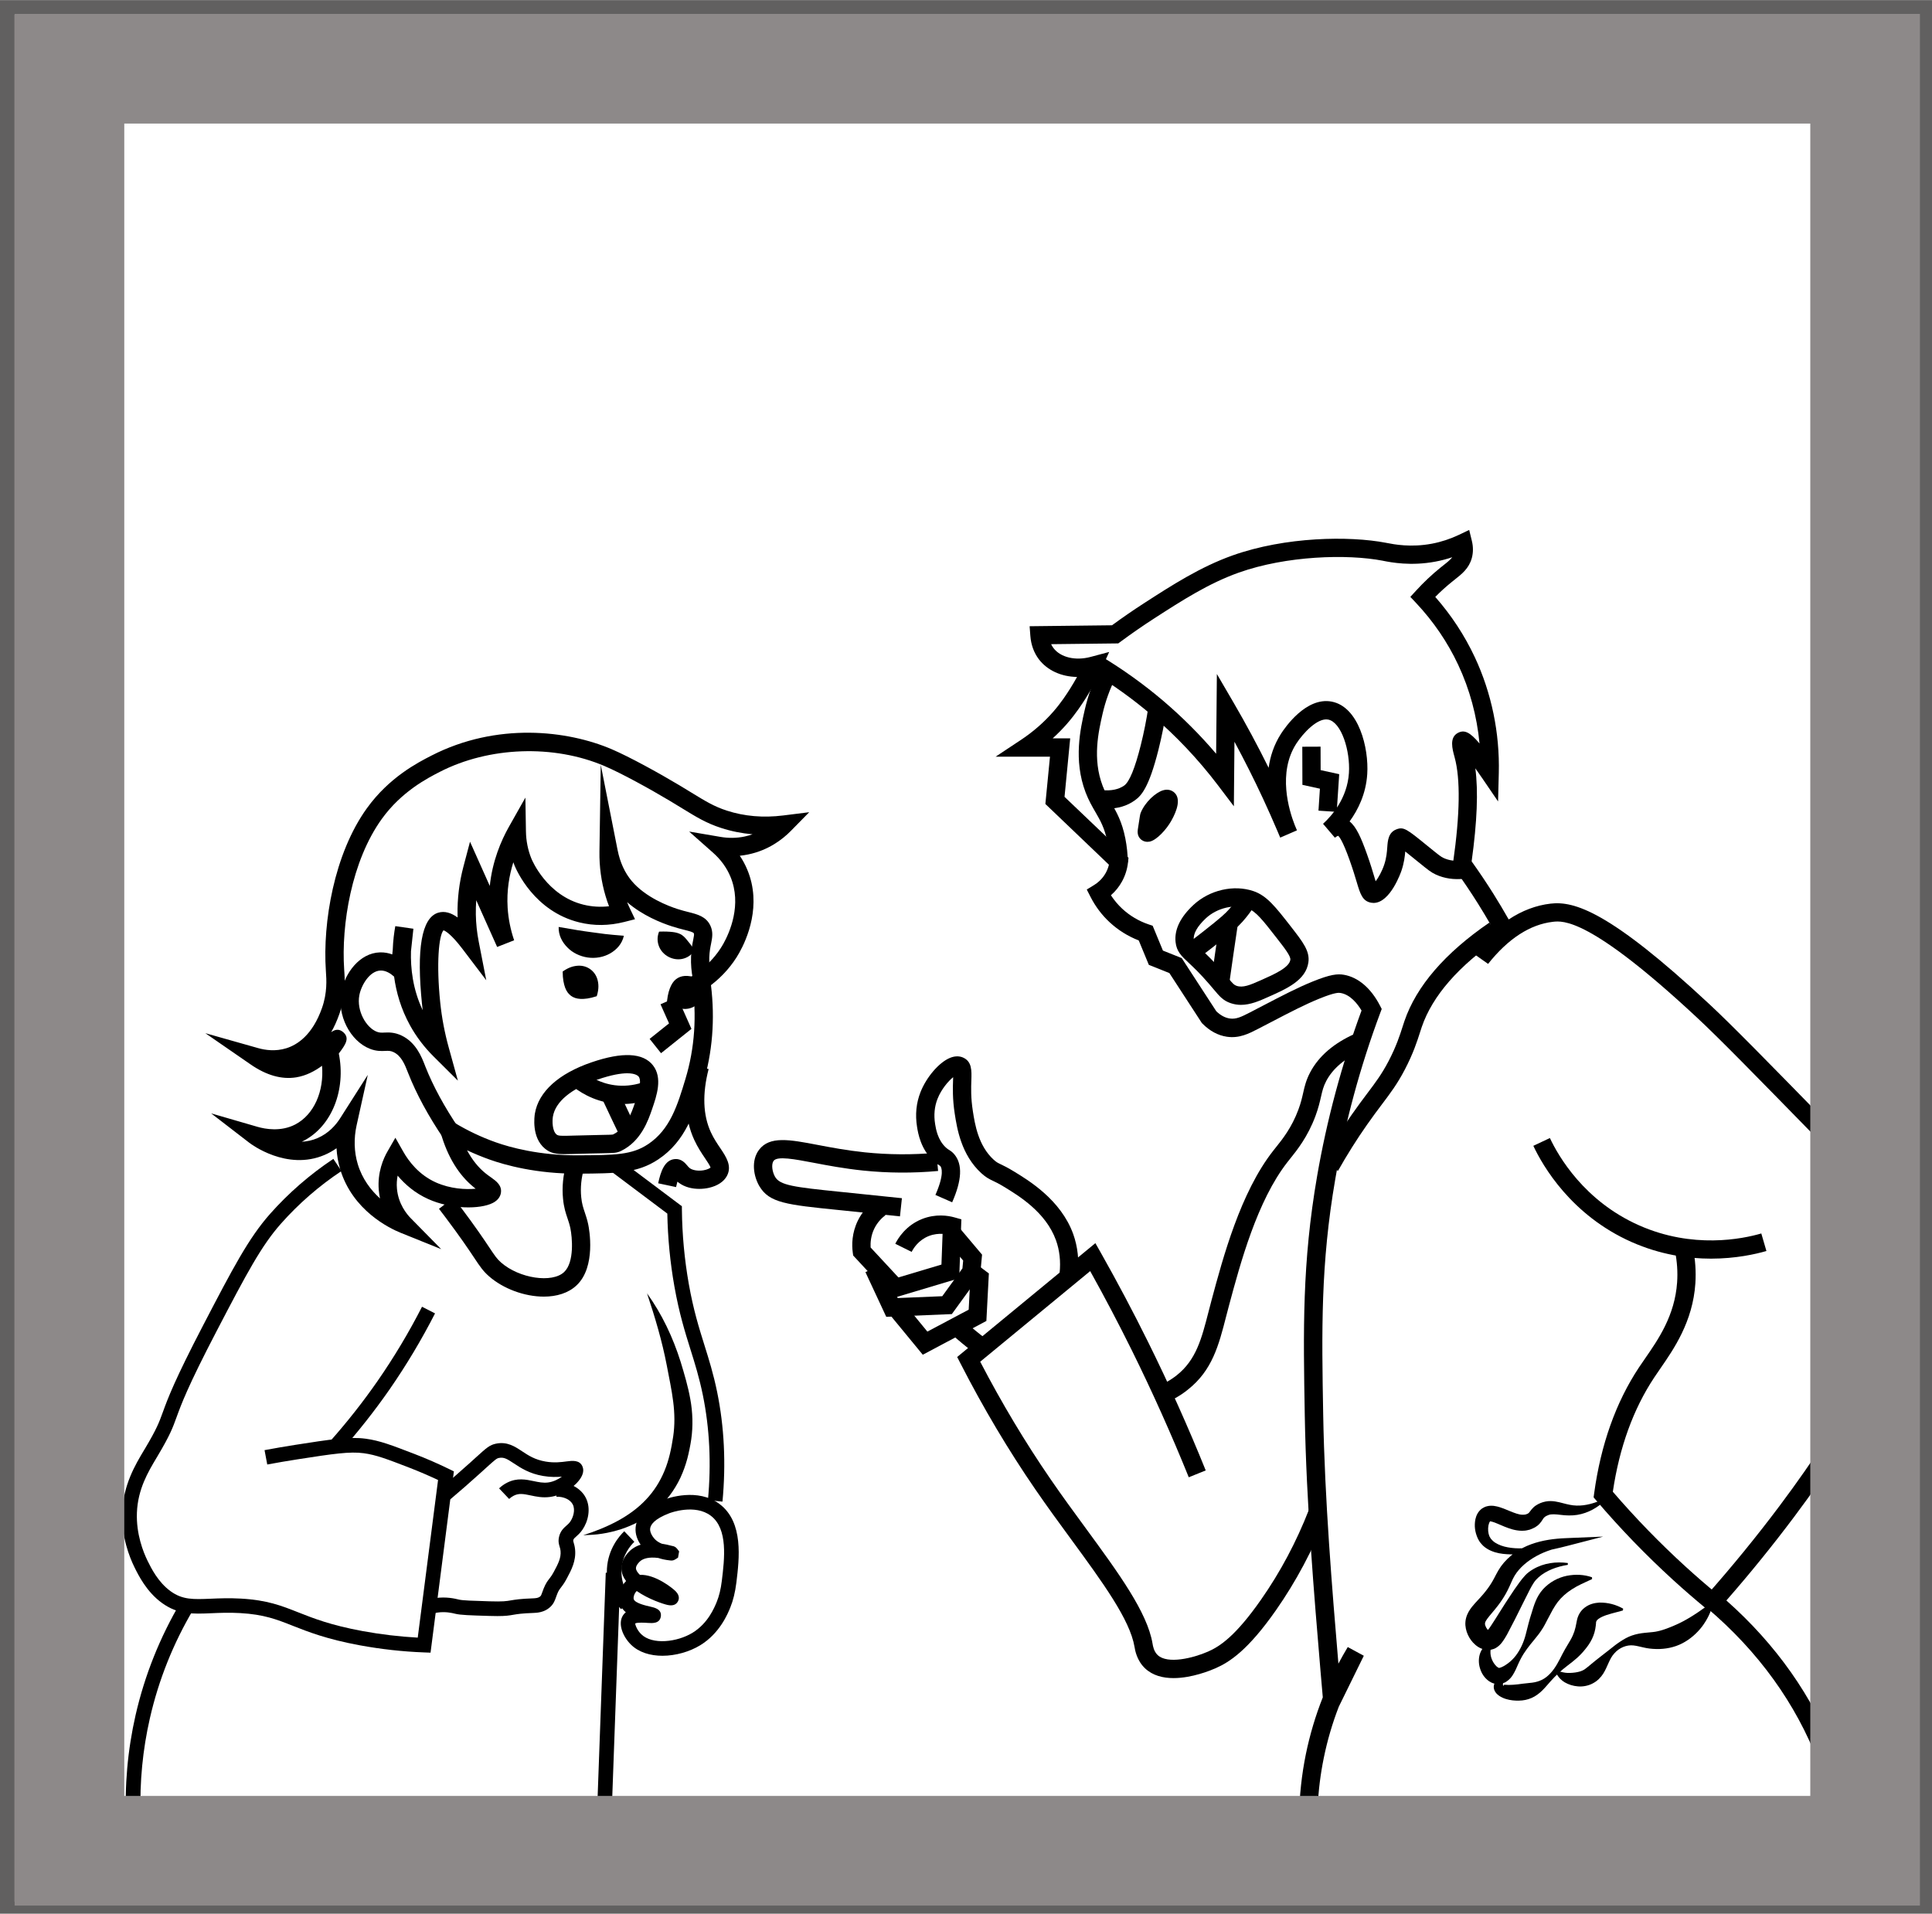 <?xml version="1.0" encoding="utf-8"?>
<!-- Generator: Adobe Illustrator 24.0.1, SVG Export Plug-In . SVG Version: 6.00 Build 0)  -->
<svg version="1.1" xmlns="http://www.w3.org/2000/svg" xmlns:xlink="http://www.w3.org/1999/xlink" x="0px" y="0px"
	 viewBox="0 0 528.57 523.62" style="enable-background:new 0 0 528.57 523.62;" xml:space="preserve">
<style type="text/css">
	.st0{display:none;fill:#FDFEFE;}
	.st1{fill:#616060;}
	.st2{fill:#8D8989;}
	.st3{display:none;}
	.st4{display:inline;}
	.st5{fill:#636464;}
	.st6{fill:#808080;}
	.st7{fill:#B4B3B4;}
	.st8{fill:#333333;}
	.st9{fill:none;}
	.st10{fill:none;stroke:#000000;stroke-width:5;stroke-miterlimit:10;}
	.st11{fill:#050606;}
	.st12{fill:#FFFFFF;}
	.st13{opacity:0.1;}
	.st14{fill:#ECECEC;}
	.st15{fill:#1F191A;}
	.st16{fill:#E2E5E5;}
	.st17{fill:#181818;}
	.st18{fill:#F0F1F1;}
	.st19{fill:#1D191A;}
	.st20{fill:#E5E6E6;}
	.st21{fill:#070808;}
	.st22{display:inline;fill:none;stroke:#8D8989;stroke-width:30;stroke-miterlimit:10;}
	.st23{fill-rule:evenodd;clip-rule:evenodd;fill:#050606;}
	.st24{fill:none;stroke:#000000;stroke-width:4;stroke-linecap:round;stroke-linejoin:round;stroke-miterlimit:10;}
	.st25{fill:#010101;}
	.st26{fill-rule:evenodd;clip-rule:evenodd;fill:#FFFFFF;}
	.st27{fill:#161717;}
	.st28{fill-rule:evenodd;clip-rule:evenodd;fill:#161717;}
</style>
<g id="Layer_1">
	<rect x="-5570.83" y="-404.14" class="st0" width="13577.14" height="3065.14"/>
</g>
<g id="Layer_2">
</g>
<g id="Layer_3">
</g>
<g id="Layer_4">
</g>
<g id="Layer_5">
</g>
<g id="Layer_6">
</g>
<g id="Layer_7">
</g>
<g id="Layer_8">
</g>
<g id="Layer_9">
</g>
<g id="Layer_10">
</g>
<g id="Layer_11">
</g>
<g id="Layer_12">
</g>
<g id="Layer_13">
</g>
<g id="Layer_14">
</g>
<g id="Layer_15">
</g>
<g id="Layer_16">
	<g>
		<g>
			<g>
				<path d="M507.51,499.69l-152.13-0.19l0.04-2.54c0.09-5.69,0.71-11.4,1.84-16.96c1.09-5.32,2.64-10.53,4.64-15.58
					c-0.16-1.83-0.38-4.27-0.62-7.14c-1.73-20.55-3.89-46.13-4.31-69.99c-0.41-23.29-0.74-41.68,3.38-65.51
					c2.66-15.38,6.75-30.6,12.15-45.28c-1.13-1.89-3.06-4.33-5.71-4.8c-0.46-0.08-1.4-0.25-5.79,1.53
					c-4.02,1.63-8.03,3.72-13.11,6.37c-1.16,0.6-2.38,1.24-3.66,1.9c-2.54,1.31-5.17,2.67-8.57,2.17c-2.43-0.36-4.68-1.57-6.67-3.58
					l-0.18-0.18l-8.88-13.66l-5.62-2.25l-2.76-6.68c-2.95-1.14-5.68-2.85-7.98-4.99c-2.12-1.97-3.86-4.29-5.19-6.88l-1.05-2.06
					l1.97-1.21c0.95-0.58,2.29-1.64,3.24-3.37c0.38-0.7,0.67-1.44,0.85-2.21L286,219.98l1.26-12.94h-14.87l6.91-4.58
					c3.32-2.2,6.29-4.79,8.83-7.69c2.28-2.61,3.78-4.98,4.67-6.39c0.65-1.03,1.27-2.08,1.86-3.15c-4.31-0.07-8.15-1.8-10.48-4.89
					c-1.32-1.76-2.11-3.95-2.29-6.34l-0.2-2.65l22.54-0.26c2.86-2.1,5.82-4.14,8.81-6.07c7.56-4.88,15.38-9.92,24.19-13.05
					c14.46-5.13,31.89-5.38,41.96-3.45l0.25,0.05c1.96,0.38,6.56,1.28,12.33,0.19c2.54-0.48,5.02-1.3,7.4-2.43l2.78-1.33l0.73,2.99
					c0.4,1.64,0.39,3.23-0.02,4.73c-0.78,2.8-2.68,4.31-4.7,5.9c-0.26,0.2-0.53,0.42-0.8,0.64c-1.54,1.24-3.04,2.6-4.49,4.07
					c4.38,4.98,8.01,10.51,10.81,16.48c4.58,9.77,6.85,20.75,6.57,31.73l-0.2,7.75l-4.37-6.41c-0.69-1-1.3-1.88-1.85-2.65
					c0.83,6.23,0.49,14.63-1.01,25.46c2.07,2.89,4.07,5.87,5.96,8.88c1.44,2.29,2.84,4.65,4.18,7.01c3.66-2.42,7.49-3.87,11.47-4.33
					c6.42-0.75,16.12,2.06,43.36,27.44c6.29,5.85,15.77,15.56,34.66,34.89l0.1,0.1c4.37,4.48,7.47,7.68,9.78,10.06
					c4.43,4.58,5.92,6.12,8.03,7.99c0.64,0.56,1.97,1.92,4.91,4.9c4.02,4.08,5.67,5.85,5.97,8.66c0.34,3.23-1.41,5.73-2.07,6.66
					c-2.2,3.13-3.9,7.13-6.05,12.18c-4.74,11.15-11.9,28-32.06,54.9c-5.83,7.78-12.06,15.48-18.55,22.89
					c13.62,12.06,23.64,26.31,29.82,42.39c2.03,5.27,3.63,10.78,4.78,16.36L507.51,499.69z M360.5,494.51l140.84,0.17
					c-1.02-4.28-2.32-8.49-3.88-12.56c-6.16-16.04-16.36-30.18-30.31-42.04l-1.94-1.65l1.69-1.91c6.99-7.9,13.71-16.13,19.96-24.47
					c19.79-26.41,26.81-42.93,31.46-53.85c2.26-5.33,4.05-9.53,6.52-13.04c0.48-0.68,1.38-1.96,1.23-3.32
					c-0.1-0.98-0.91-1.99-4.56-5.69c-2.68-2.72-4.15-4.21-4.66-4.66c-2.25-2-3.78-3.57-8.3-8.25c-2.31-2.38-5.4-5.58-9.76-10.05
					l-0.1-0.1c-18.84-19.28-28.29-28.96-34.49-34.73c-29.31-27.3-36.62-26.45-39.38-26.13c-6.24,0.73-12.2,4.6-17.7,11.51
					l-4.08-2.88l4.83-7.76c-1.13-1.97-2.31-3.93-3.51-5.85c-2.01-3.2-4.15-6.37-6.36-9.43l-0.59-0.82l0.14-1
					c1.89-13.22,2.03-22.89,0.42-28.76l-0.04-0.16c-0.58-2.1-1.47-5.28,0.93-6.54c1.7-0.9,3.22-0.33,5.92,2.9
					c-0.71-7.49-2.68-14.81-5.83-21.51c-2.9-6.2-6.78-11.89-11.51-16.92l-1.59-1.69l1.57-1.71c2.09-2.29,4.32-4.39,6.61-6.24
					c0.29-0.23,0.57-0.45,0.84-0.67c1.18-0.93,1.96-1.57,2.45-2.23c-1.51,0.51-3.05,0.91-4.6,1.2c-6.72,1.27-12.16,0.2-14.21-0.2
					l-0.23-0.05c-9.73-1.87-26.37-1.36-39.34,3.25c-8.27,2.94-15.5,7.6-23.16,12.54c-3.13,2.02-6.22,4.16-9.19,6.36l-0.65,0.48
					l-18.37,0.21c0.18,0.38,0.39,0.73,0.64,1.06c1.93,2.56,6.01,3.54,10.15,2.43l5.1-1.36l-2.18,4.81
					c-1.22,2.69-2.64,5.33-4.23,7.84c-0.91,1.43-2.6,4.1-5.13,7c-1.22,1.4-2.53,2.73-3.92,3.99h4.79l-1.55,16l17.5,16.69l-0.13,1.22
					c-0.2,1.86-0.75,3.62-1.64,5.24c-0.78,1.43-1.81,2.71-3.04,3.78c0.88,1.35,1.91,2.58,3.09,3.68c2.05,1.91,4.56,3.4,7.25,4.3
					l1.08,0.36l2.81,6.8l5.14,2.05l9.46,14.55c1.17,1.13,2.4,1.79,3.68,1.98c1.72,0.26,3.15-0.43,5.54-1.66
					c1.28-0.66,2.49-1.29,3.65-1.9c5.2-2.71,9.3-4.85,13.54-6.57c4.79-1.94,6.76-2.14,8.55-1.82c3.88,0.69,7.35,3.66,9.79,8.36
					l0.51,0.99l-0.39,1.04c-5.5,14.72-9.64,30.01-12.31,45.47c-4.04,23.37-3.72,41.55-3.31,64.57c0.41,23.09,2.46,47.86,4.16,68.05
					c0.81-1.53,1.66-3.05,2.56-4.54l4.39,2.38L366.27,467c-1.76,4.55-3.13,9.23-4.1,14C361.26,485.44,360.7,489.97,360.5,494.51z"/>
			</g>
		</g>
		<g>
			<g>
				<path d="M375.78,247.06c-0.21,0-0.43-0.02-0.65-0.06c-2.39-0.41-3.01-2.48-3.94-5.61c-0.43-1.45-1.03-3.44-1.94-6
					c-1.99-5.6-2.92-6.54-3.17-6.7c0.01,0.02-0.29,0.06-0.87,0.52l-3.24-3.8c2.46-2.25,6.64-7.05,7.08-13.92
					c0.39-6.05-2.06-13.91-5.69-14.6c-2.9-0.56-6.9,3.76-8.73,6.61c-5.1,7.96-2.01,18.14-0.42,22.22c0.21,0.49,0.42,0.98,0.62,1.48
					l-4.58,1.99c-0.21-0.45-0.46-1.04-0.73-1.73c-1.26-2.97-2.58-5.93-3.92-8.83c-2.45-5.28-5.09-10.53-7.87-15.68l-0.16,17.66
					l-4.42-5.83c-5.33-7.02-11.42-13.46-18.1-19.16c-5.12-4.36-10.65-8.33-16.43-11.8l2.57-4.29c6.02,3.61,11.77,7.74,17.11,12.28
					c5.17,4.41,10,9.24,14.42,14.43l0.2-21.82l4.58,7.85c3.38,5.8,6.59,11.77,9.58,17.81c0.43-3.11,1.45-6.29,3.37-9.29
					c1.09-1.71,6.88-10.15,13.87-8.82c7.42,1.42,10.2,12.67,9.74,19.83c-0.35,5.44-2.52,9.79-4.83,12.96
					c1.8,1.43,3.11,4.33,4.75,8.93c0.96,2.68,1.57,4.75,2.02,6.25c0.12,0.41,0.24,0.82,0.36,1.19c0.77-1.01,1.72-2.68,2.34-4.53
					c0.63-1.88,0.75-3.5,0.84-4.8c0.13-1.78,0.29-4.01,2.47-4.86c2.02-0.79,2.88-0.09,8.47,4.46l0.46,0.37
					c2.79,2.27,3.27,2.65,4.02,3c1.48,0.68,3.21,0.91,5.11,0.7l0.55,4.97c-2.82,0.31-5.42-0.07-7.74-1.12
					c-1.36-0.62-2.08-1.21-5.11-3.67l-0.46-0.37c-1-0.81-2.01-1.64-2.85-2.3c-0.12,1.4-0.33,3.17-1.03,5.23
					C383.3,238.61,380.38,247.06,375.78,247.06z"/>
			</g>
		</g>
		<g>
			<g>
				<polygon points="365.71,222.14 360.72,221.81 361.11,215.8 356.32,214.75 356.29,204.32 361.29,204.3 361.31,210.72 
					366.39,211.83 				"/>
			</g>
		</g>
		<g>
			<g>
				<path d="M303.56,235.97c-0.02-1.88-0.21-3.75-0.58-5.58c-0.76-3.84-1.94-5.86-3.29-8.2c-0.91-1.57-1.85-3.19-2.69-5.39
					c-3.37-8.84-1.4-17.46-0.22-22.61c0.88-3.84,2.23-7.58,4.01-11.11l4.46,2.25c-1.6,3.17-2.81,6.53-3.6,9.98
					c-1.12,4.9-2.81,12.3,0.02,19.72c0.7,1.83,1.5,3.2,2.34,4.66c1.45,2.5,2.95,5.08,3.87,9.73c0.42,2.13,0.65,4.32,0.68,6.51
					L303.56,235.97z"/>
			</g>
		</g>
		<g>
			<g>
				<path d="M302.83,221.27c-0.62,0-1.25-0.03-1.9-0.1l0.5-4.98c2.54,0.25,4.6-0.17,6.14-1.25c1.42-1.01,2.94-4.71,4.52-11.01
					c0.87-3.46,1.58-7.02,2.1-10.58l4.95,0.73c-0.55,3.73-1.29,7.45-2.2,11.06c-2.61,10.4-4.71,12.61-6.48,13.86
					C308.36,220.52,305.8,221.27,302.83,221.27z"/>
			</g>
		</g>
		<g>
			<g>
				<path d="M313.92,230.34c-0.58,0-1.14-0.18-1.6-0.52l0,0c-0.6-0.44-1.26-1.3-1.03-2.85c0.62-4.08,0.63-4.16,0.79-4.56
					c1.18-2.96,4.12-5.58,6.12-6.17c1.39-0.41,2.35,0.07,2.8,0.39c2.31,1.65,0.99,5.22-0.53,7.92c-1.36,2.44-4.02,5.32-5.92,5.73
					C314.33,230.32,314.12,230.34,313.92,230.34z"/>
			</g>
		</g>
		<g>
			<g>
				<path d="M339.52,274.95c-0.94,0-1.89-0.14-2.87-0.48c-2.04-0.71-3-1.85-4.59-3.75c-0.36-0.42-0.76-0.91-1.24-1.46
					c-2.53-2.93-4.33-4.62-5.65-5.85c-1.97-1.85-3.28-3.07-3.55-5.65v0c-0.36-3.39,1.29-6.81,4.91-10.17c4.41-4.08,11-5.6,16.4-3.76
					c3.65,1.24,6.02,4.28,10.31,9.79c3.21,4.13,5.15,6.62,4.72,9.69c-0.68,4.9-5.91,7.23-10.97,9.47
					C344.6,273.85,342.12,274.95,339.52,274.95z M326.6,257.22c0.07,0.65,0.19,0.83,2,2.53c1.32,1.24,3.31,3.1,6.02,6.23
					c0.5,0.58,0.92,1.08,1.29,1.52c1.43,1.71,1.71,2,2.39,2.24c1.73,0.6,3.66-0.19,6.68-1.54c3.63-1.61,7.75-3.44,8.04-5.59
					c0.14-0.98-1.56-3.16-3.71-5.92c-3.83-4.92-5.75-7.38-7.98-8.14c-3.66-1.24-8.35-0.13-11.4,2.69
					C327.54,253.48,326.41,255.48,326.6,257.22L326.6,257.22z"/>
			</g>
		</g>
		<g>
			<g>
				<path d="M327.99,262.13l-3.03-3.98c0.97-0.74,2.32-1.78,3.92-3.03c5.35-4.18,6.42-5.25,7.36-6.3c1.02-1.15,1.96-2.4,2.8-3.73
					l4.23,2.66c-0.98,1.57-2.09,3.04-3.3,4.4c-1.31,1.47-2.78,2.82-8.01,6.91C330.34,260.33,328.98,261.38,327.99,262.13z"/>
			</g>
		</g>
		<g>
			<g>
				<path d="M336.36,268.74l-4.95-0.69c0.35-2.52,0.71-5.06,1.08-7.61c0.43-2.99,0.87-5.97,1.32-8.92l4.94,0.75
					c-0.44,2.95-0.88,5.91-1.31,8.89C337.07,263.7,336.71,266.22,336.36,268.74z"/>
			</g>
		</g>
		<g>
			<g>
				<path d="M366.06,320.36l-4.36-2.45c2.54-4.5,5.28-8.87,8.16-12.98c1.68-2.4,3.07-4.24,4.29-5.87c2.26-3,3.89-5.17,5.76-8.74
					c2.1-4.02,3.11-7.16,3.84-9.45c0.17-0.55,0.33-1.05,0.49-1.5c3.27-9.55,11.09-18.61,23.24-26.94l2.83,4.12
					c-11.24,7.71-18.42,15.93-21.33,24.44c-0.15,0.43-0.3,0.89-0.46,1.41c-0.79,2.47-1.87,5.84-4.17,10.24
					c-2.06,3.94-3.89,6.36-6.2,9.43c-1.2,1.59-2.56,3.4-4.19,5.73C371.18,311.77,368.52,316,366.06,320.36z"/>
			</g>
		</g>
		<g>
			<g>
				<path d="M317.89,384.21l-1.72-4.7c2.13-0.78,4.07-1.86,5.76-3.2c5.33-4.22,6.81-10.01,8.7-17.35c0.27-1.05,0.55-2.13,0.84-3.22
					c3.15-11.72,7.9-29.43,16.83-40.83c0.22-0.28,0.46-0.59,0.72-0.91c1.85-2.3,4.37-5.45,6.2-10.38c0.7-1.89,1.02-3.29,1.32-4.63
					c0.4-1.78,0.79-3.46,1.92-5.6c2.34-4.41,6.44-7.94,12.18-10.5l2.03,4.57c-4.7,2.09-7.99,4.87-9.8,8.27
					c-0.82,1.55-1.09,2.73-1.46,4.36c-0.33,1.43-0.7,3.06-1.51,5.26c-2.11,5.69-5.04,9.35-6.99,11.77c-0.24,0.3-0.47,0.59-0.68,0.86
					c-8.3,10.6-12.89,27.72-15.94,39.04c-0.29,1.08-0.56,2.14-0.83,3.17c-2.03,7.92-3.79,14.75-10.44,20.02
					C322.93,381.91,320.52,383.25,317.89,384.21z"/>
			</g>
		</g>
		<g>
			<g>
				<path d="M321.06,459.16c-2.85,0-5.67-0.67-7.78-2.66c-2.27-2.15-2.74-4.96-2.89-5.88c-1.25-7.45-8.73-17.67-17.4-29.51
					c-3.19-4.35-6.48-8.85-9.71-13.55c-7.37-10.72-14.27-22.32-20.49-34.47l-0.92-1.79l37.81-31.15l1.47,2.59
					c4.53,8.02,8.9,16.27,12.98,24.51c5.66,11.44,10.96,23.24,15.74,35.09l-4.64,1.87c-4.74-11.73-9.98-23.41-15.58-34.74
					c-3.6-7.28-7.43-14.55-11.39-21.67l-30.09,24.79c5.88,11.31,12.35,22.11,19.24,32.13c3.19,4.64,6.46,9.11,9.63,13.43
					c9.04,12.35,16.85,23.02,18.28,31.57c0.11,0.69,0.36,2.15,1.4,3.14c2.7,2.56,9.72,0.83,13.78-0.95
					c3.26-1.43,7.53-4.24,14.5-14.21c5.26-7.51,9.67-15.8,13.11-24.62l4.66,1.82c-3.59,9.19-8.19,17.83-13.67,25.67
					c-7.68,10.98-12.69,14.21-16.59,15.92C331.11,457.1,326.05,459.16,321.06,459.16z"/>
			</g>
		</g>
		<g>
			<g>
				<path d="M468.1,344.39c-6.34,0-13.87-1.08-21.7-4.54c-16.56-7.34-24.33-20.86-26.9-26.33l4.53-2.13
					c2.33,4.96,9.38,17.23,24.4,23.89c14.71,6.52,28.29,3.72,33.44,2.22l1.4,4.8C480.33,343.15,474.9,344.39,468.1,344.39z"/>
			</g>
		</g>
		<g>
			<g>
				<path d="M466.67,440.06c-3.03-2.51-6.04-5.11-8.93-7.75c-7.42-6.77-14.49-14.08-21.02-21.75l-0.73-0.85l0.15-1.11
					c1.82-13.32,5.94-24.9,12.23-34.4c0.53-0.8,1.1-1.62,1.7-2.49c3.64-5.25,8.16-11.79,8.77-20.87c0.19-2.79,0-5.63-0.57-8.44
					l4.9-0.99c0.65,3.25,0.87,6.53,0.66,9.76c-0.7,10.45-5.87,17.92-9.65,23.38c-0.58,0.84-1.13,1.64-1.64,2.41
					c-5.7,8.61-9.5,19.1-11.29,31.21c6.19,7.2,12.87,14.07,19.85,20.44c2.83,2.58,5.77,5.13,8.74,7.59L466.67,440.06z"/>
			</g>
		</g>
		<g>
			<g>
				<path d="M439.16,410.53c-2.02,1.94-4.62,3.48-7.65,3.97c-1.5,0.24-3.09,0.18-4.48,0c-1.41-0.17-2.55-0.27-3.35,0.02
					c-0.39,0.13-0.87,0.38-1.12,0.61c-0.27,0.22-0.31,0.36-0.87,1.19c-0.27,0.39-0.67,0.83-1.11,1.17
					c-0.44,0.34-0.88,0.58-1.35,0.77c-0.23,0.1-0.46,0.2-0.7,0.28l-0.73,0.17c-0.5,0.13-0.96,0.11-1.44,0.14
					c-1.89-0.03-3.41-0.61-4.76-1.14c-1.32-0.53-2.59-1.15-3.4-1.35c-0.1-0.03-0.2-0.06-0.25-0.05c-0.04,0-0.15-0.04-0.15-0.03
					c-0.01,0.01-0.03-0.02-0.03-0.03c0.02,0.01,0.03-0.01,0.03-0.04c0.02-0.06-0.25,0.11-0.39,0.51c-0.31,0.79-0.38,1.98-0.14,2.97
					c0.06,0.25,0.14,0.48,0.23,0.7c0.12,0.2,0.23,0.42,0.37,0.62c0.31,0.39,0.7,0.77,1.19,1.09c0.97,0.62,2.2,1.06,3.48,1.28
					c2.57,0.48,5.31,0.28,7.95-0.18c2.65-0.48,5.25-1.28,7.76-2.29l0.44,2.09c-2.96,0.51-5.84,1.38-8.34,2.76
					c-2.48,1.36-4.64,3.19-5.96,5.36c-0.33,0.54-0.6,1.11-0.9,1.79c-0.3,0.68-0.63,1.44-1.01,2.2c-0.77,1.53-1.71,2.98-2.72,4.28
					c-1,1.31-2.15,2.56-2.87,3.54c-0.36,0.48-0.55,0.87-0.59,1.09c-0.02,0.11-0.03,0.2-0.03,0.32c0.01,0.12,0.04,0.29,0.1,0.47
					c0.12,0.36,0.35,0.77,0.59,1.05c0.23,0.31,0.51,0.39,0.32,0.35c-0.03-0.01-0.05,0-0.09,0c-0.05-0.01-0.1,0-0.15,0.02
					c-0.13,0.02-0.24,0.08-0.3,0.12c-0.1,0.06,0.02,0.04,0.18-0.17c0.33-0.35,0.74-0.95,1.13-1.55c1.63-2.47,3.24-5.19,4.97-7.76
					c0.85-1.3,1.71-2.59,2.67-3.88c0.48-0.65,0.98-1.3,1.6-1.96c0.63-0.68,1.4-1.21,2.12-1.64c2.99-1.78,6.42-2.14,9.52-1.72
					l0.01,0.5c-3.04,0.49-5.91,1.55-7.99,3.39c-0.53,0.47-0.95,0.93-1.3,1.46c-0.36,0.53-0.71,1.17-1.06,1.82l-2.05,4.08
					c-1.37,2.78-2.71,5.48-4.23,8.31c-0.41,0.72-0.82,1.43-1.47,2.27c-0.32,0.4-0.77,0.91-1.53,1.37c-0.39,0.24-0.87,0.42-1.38,0.52
					c-0.24,0.04-0.48,0.06-0.73,0.07c-0.23,0-0.44-0.02-0.66-0.04c-1.73-0.28-2.77-1.17-3.56-2c-0.79-0.87-1.33-1.83-1.71-2.93
					c-0.18-0.55-0.31-1.15-0.36-1.8c-0.04-0.65,0.02-1.34,0.19-1.98c0.34-1.29,0.99-2.24,1.55-2.98c1.18-1.46,2.21-2.41,3.13-3.52
					c0.93-1.09,1.74-2.2,2.45-3.39c0.35-0.6,0.68-1.23,1.05-1.95c0.37-0.71,0.81-1.5,1.34-2.25c1.08-1.51,2.36-2.7,3.76-3.74
					c1.43-0.98,2.95-1.79,4.53-2.35c3.15-1.15,6.4-1.54,9.57-1.67l10.13-0.42l-9.69,2.51c-2.7,0.7-5.42,1.32-8.18,1.75
					c-2.76,0.41-5.55,0.74-8.44,0.56c-1.44-0.09-2.93-0.3-4.4-0.95c-0.73-0.31-1.45-0.75-2.11-1.34c-0.31-0.3-0.6-0.66-0.89-1
					c-0.25-0.37-0.47-0.76-0.65-1.15c-0.69-1.59-0.97-3.26-0.6-5.13c0.21-0.91,0.62-2.03,1.76-2.9c0.3-0.19,0.62-0.37,0.94-0.51
					c0.32-0.12,0.64-0.18,0.97-0.24c0.34-0.07,0.58-0.03,0.88-0.04c0.3,0,0.54,0.03,0.77,0.08c0.98,0.15,1.69,0.43,2.41,0.69
					c0.68,0.26,1.32,0.54,1.91,0.78c1.19,0.48,2.3,0.89,3.16,0.9c0.2-0.01,0.43,0.03,0.6-0.02c0.09-0.02,0.19-0.03,0.28-0.03
					l0.26-0.09c0.18-0.04,0.35-0.13,0.46-0.2c0.11-0.07,0.19-0.12,0.33-0.29l0.66-0.85c0.31-0.38,0.73-0.77,1.16-1.05
					c0.86-0.57,1.68-0.87,2.61-1.07c0.92-0.19,1.85-0.15,2.65-0.03c0.81,0.12,1.5,0.31,2.16,0.48c1.3,0.34,2.46,0.62,3.7,0.65
					c2.47,0.09,5.06-0.68,7.55-1.82L439.16,410.53z"/>
			</g>
		</g>
		<g>
			<g>
				<path d="M408.2,449.61c-0.34,1.06-0.49,2.04-0.42,2.88c0.07,0.85,0.33,1.53,0.69,2.2c0.36,0.65,0.87,1.24,1.25,1.49
					c0.19,0.12,0.29,0.13,0.26,0.13c-0.03,0.02,0.03,0.1,0.3,0.04c0.52-0.1,1.43-0.59,2.22-1.18c0.82-0.6,1.59-1.35,2.22-2.18
					c1.27-1.68,2.14-3.63,2.68-5.68c0.52-2.06,0.99-4.04,1.65-6.03c0.31-1.01,0.62-2.07,1.08-3.17c0.45-1.1,1.12-2.26,2.01-3.26
					c1.8-1.96,4.13-3.19,6.51-3.68c2.38-0.47,4.73-0.35,6.9,0.4l0.02,0.5c-2.05,0.95-3.93,1.75-5.51,2.79
					c-1.58,1-2.88,2.19-3.85,3.44c-0.48,0.62-0.9,1.29-1.37,2.09c-0.45,0.8-0.93,1.71-1.42,2.66c-0.5,0.95-0.97,1.94-1.6,2.86
					c-0.59,0.94-1.3,1.81-2,2.67c-1.43,1.71-2.76,3.38-3.75,5.28c-0.51,0.95-0.92,1.97-1.41,3.03c-0.53,1.04-1.05,2.18-2.38,3.13
					c-0.64,0.47-1.65,0.86-2.74,0.76c-1.09-0.07-1.98-0.58-2.6-1.11c-1.27-1.1-1.87-2.41-2.18-3.75c-0.3-1.34-0.19-2.85,0.4-4.06
					c0.6-1.21,1.53-2.13,2.67-2.59L408.2,449.61z"/>
			</g>
		</g>
		<g>
			<g>
				<path d="M411.69,458.95c-0.18,0.53-0.36,1.03-0.45,1.48c-0.12,0.42-0.05,0.9,0.11,0.81c0.04-0.02,0.04-0.07,0.07-0.12
					c0.01-0.05,0.01-0.09,0.05-0.11c0-0.03,0.05-0.03,0.09-0.03l0.16,0c0.26,0.02,0.63,0.05,1.03,0.05c0.8,0,1.69-0.07,2.55-0.17
					c0.87-0.12,1.73-0.23,2.59-0.31c0.85-0.09,1.74-0.15,2.65-0.42c0.91-0.25,1.81-0.69,2.58-1.31c1.56-1.24,2.67-2.99,3.62-4.85
					c0.48-0.93,0.94-1.88,1.46-2.76c0.49-0.9,1.05-1.71,1.49-2.52c0.46-0.81,0.79-1.58,1.04-2.32c0.24-0.77,0.41-1.44,0.56-2.33
					c0.1-0.45,0.17-1.19,0.59-2.09c0.41-0.87,0.98-1.55,1.65-2.06c1.34-1.04,2.76-1.3,3.99-1.39c2.48-0.05,4.59,0.57,6.55,1.65
					l-0.06,0.5c-2.1,0.61-4.13,1-5.69,1.73c-0.76,0.35-1.35,0.79-1.53,1.13c-0.05,0.08-0.08,0.17-0.1,0.24
					c-0.04,0.07-0.03,0.13-0.03,0.17c0.02,0.06-0.03,0.34-0.08,0.91c-0.12,1.13-0.46,2.46-1.02,3.59c-0.55,1.15-1.27,2.14-2,3.01
					c-1.42,1.77-3.03,3.04-4.72,4.32c-1.69,1.28-3.2,2.68-4.61,4.27c-0.72,0.79-1.4,1.65-2.24,2.48c-0.83,0.82-1.83,1.6-2.94,2.08
					c-1.11,0.49-2.28,0.72-3.45,0.74c-1.18,0.03-2.35-0.07-3.57-0.44c-0.6-0.18-1.23-0.44-1.88-0.88c-0.16-0.12-0.32-0.23-0.49-0.39
					c-0.16-0.15-0.32-0.31-0.48-0.54c-0.3-0.39-0.55-1.04-0.51-1.59c0.09-1.13,0.68-1.61,1.12-2.03c0.49-0.39,1-0.66,1.54-0.85
					L411.69,458.95z"/>
			</g>
		</g>
		<g>
			<g>
				<path d="M426.01,457.13c1.06,0.36,2.07,0.6,2.92,0.62c0.88,0.01,1.82-0.06,2.63-0.23c0.39-0.1,0.84-0.18,1.12-0.33
					c0.16-0.05,0.31-0.11,0.45-0.2c0.14-0.07,0.29-0.14,0.43-0.25c0.55-0.38,1.15-0.89,1.89-1.51c1.48-1.24,3.41-2.69,5.14-4.06
					c0.87-0.7,1.74-1.39,2.7-2.01c0.95-0.63,2-1.25,3.18-1.65c1.17-0.41,2.39-0.62,3.47-0.73c1.08-0.13,2.05-0.16,2.94-0.31
					c1.78-0.3,3.41-0.95,5.09-1.66c1.67-0.7,3.32-1.58,4.99-2.63c1.7-1.03,3.33-2.3,5.22-3.55l0.41,0.28
					c-0.5,2.24-1.54,4.29-2.93,6.15c-1.41,1.84-3.24,3.46-5.4,4.58c-2.14,1.12-4.66,1.62-7.11,1.56c-1.22-0.02-2.38-0.16-3.4-0.4
					c-1.03-0.21-1.94-0.49-2.87-0.58c-1.83-0.21-3.87,0.62-5.19,2.14c-1.41,1.49-1.82,3.62-3.08,5.6c-0.63,0.98-1.56,1.98-2.86,2.65
					c-1.29,0.7-2.84,0.93-4.08,0.81c-1.31-0.11-2.49-0.47-3.63-1.13c-1.14-0.72-1.94-1.67-2.39-2.79L426.01,457.13z"/>
			</g>
		</g>
		<g>
			<g>
				<path d="M294.86,348.9l-4.97-0.52c0.34-3.25,0-6.28-0.99-9.03c-2.78-7.69-10.23-12.2-14.23-14.63c-1.45-0.88-2.32-1.3-3.03-1.63
					c-1.04-0.5-1.85-0.89-3.14-2.06c-5.55-5.05-6.68-12.34-7.29-16.26c-0.64-4.11-0.53-7.26-0.46-9.34
					c0.01-0.22,0.02-0.46,0.02-0.69c-1.32,1.07-3.21,3.24-4.27,5.91c-0.84,2.12-1.06,4.45-0.66,6.93c0.21,1.31,0.71,4.38,2.98,6.44
					c0.36,0.32,0.56,0.45,0.82,0.61c0.39,0.24,0.92,0.57,1.49,1.26c2.24,2.73,2.04,7.01-0.63,13.08l-4.58-2.01
					c2.53-5.77,1.67-7.51,1.34-7.9c-0.11-0.11-0.18-0.14-0.26-0.19c-0.34-0.21-0.86-0.53-1.55-1.16c-3.56-3.24-4.28-7.67-4.55-9.34
					c-0.55-3.38-0.23-6.6,0.95-9.57c1.63-4.12,5.1-8.14,8.07-9.35c1.61-0.66,2.83-0.41,3.57-0.08c2.44,1.08,2.35,3.58,2.26,6.23
					c-0.07,2.01-0.16,4.76,0.41,8.4c0.55,3.54,1.47,9.47,5.71,13.33c0.75,0.68,1.05,0.82,1.94,1.25c0.76,0.36,1.8,0.86,3.46,1.87
					c4.21,2.55,12.97,7.86,16.35,17.21C294.85,341.11,295.27,344.9,294.86,348.9z"/>
			</g>
		</g>
		<g>
			<g>
				<path d="M246.22,332.82c-6.95-0.73-12.53-1.31-16.13-1.67l-0.71-0.07c-14.16-1.44-18.93-1.93-21.63-6.53
					c-1.6-2.73-2.31-7-0.08-9.95c2.9-3.83,8.39-2.79,15.98-1.34c3.74,0.71,7.99,1.52,12.94,2.04c6.49,0.67,13.09,0.71,19.6,0.12
					l0.46,4.98c-6.84,0.63-13.76,0.59-20.57-0.12c-5.16-0.54-9.71-1.4-13.36-2.1c-5.38-1.02-10.03-1.91-11.06-0.56
					c-0.72,0.96-0.37,3.09,0.4,4.4c1.36,2.31,5.09,2.79,17.83,4.09l0.71,0.07c3.61,0.37,9.19,0.94,16.15,1.67L246.22,332.82z"/>
			</g>
		</g>
		<g>
			<g>
				<path d="M244.25,355.2l-10.83-11.67l-0.11-0.78c-0.29-2.12-0.28-5.37,1.4-8.79c1.05-2.14,2.63-4.04,4.56-5.48l2.99,4.01
					c-0.91,0.68-2.17,1.86-3.06,3.67c-0.97,1.98-1.08,3.89-1.01,5.17l7.61,8.2l11.77-3.52l0.31-8.4c-1.07-0.06-2.38,0.05-3.77,0.59
					c-2.85,1.13-4.23,3.41-4.69,4.34l-4.48-2.22c0.72-1.45,2.87-5.01,7.33-6.78c3.77-1.49,7.17-0.92,8.86-0.44l1.89,0.53
					l-0.59,16.13L244.25,355.2z"/>
			</g>
		</g>
		<g>
			<g>
				<polygon points="242.47,360.31 236.77,348.08 241.3,345.97 245.6,355.17 257.79,354.67 263.31,347.05 263.51,344.92 
					258.47,338.94 262.29,335.72 268.68,343.3 268.16,348.88 260.41,359.56 				"/>
			</g>
		</g>
		<g>
			<g>
				<polygon points="252.46,370.68 243.09,359.29 246.95,356.11 253.72,364.35 265.02,358.35 265.41,350.84 264.24,349.97 
					267.23,345.96 270.54,348.44 269.86,361.44 				"/>
			</g>
		</g>
		<g>
			<g>
				<path d="M266.85,370.43c-1.25-0.95-2.49-1.94-3.69-2.93c-0.92-0.76-1.8-1.51-2.66-2.26l3.29-3.76c0.82,0.72,1.67,1.44,2.54,2.16
					c1.15,0.95,2.35,1.9,3.54,2.81L266.85,370.43z"/>
			</g>
		</g>
		<g>
			<g>
				<path d="M177.02,353.89c4.07,5.64,7.09,12.04,9.2,18.75c1.01,3.32,2,6.63,2.64,10.19c0.65,3.54,0.78,7.32,0.26,10.97l-0.22,1.36
					l-0.25,1.3c-0.18,0.88-0.37,1.77-0.61,2.66c-0.48,1.77-1.1,3.53-1.89,5.22c-1.59,3.37-3.87,6.46-6.72,8.84
					c-2.82,2.41-6.11,4.1-9.49,5.23c-1.71,0.53-3.42,0.97-5.16,1.23c-1.72,0.3-3.5,0.34-5.22,0.43c6.58-2.12,12.8-5.08,17.18-9.76
					c2.19-2.3,3.88-4.99,5.07-7.9c1.21-2.9,1.87-6.05,2.36-9.32c0.47-3.15,0.42-6.32,0.01-9.56c-0.4-3.23-1.13-6.58-1.76-9.94
					C181.15,366.98,179.22,360.47,177.02,353.89z"/>
			</g>
		</g>
		<g>
			<g>
				<path d="M197.66,410.87l-3.98-0.38c0.94-9.98,0.47-19.68-1.4-28.82c-0.99-4.8-2.14-8.49-3.37-12.41
					c-1.52-4.85-3.09-9.87-4.41-17.3c-1.16-6.56-1.81-13.26-1.93-19.9l-16.25-12.2l2.4-3.2l17.83,13.39l0.01,0.99
					c0.07,6.75,0.7,13.56,1.88,20.24c1.27,7.18,2.81,12.07,4.29,16.8c1.2,3.83,2.45,7.8,3.47,12.8
					C198.15,390.39,198.64,400.49,197.66,410.87z"/>
			</g>
		</g>
		<g>
			<g>
				<path d="M181.23,453.05c-3.29,0-6.43-0.91-8.6-3.04c-2.18-2.14-3.69-5.68-2.19-8.01c0.22-0.34,0.48-0.63,0.77-0.86
					c-0.68-0.57-1.24-1.27-1.56-2.15c-0.76-2.06,0-4.72,1.63-6.39c-0.74-1-1.22-2.1-1.27-3.3c-0.13-2.93,2.31-4.99,2.8-5.37
					c0.72-0.56,1.54-0.99,2.46-1.27c-0.79-1.16-1.55-2.81-1.37-4.75c0.29-3.17,2.92-5.73,7.82-7.6c0.92-0.35,9.19-3.32,15.2,1.26
					c6.55,4.99,5.34,14.91,4.54,21.47c-0.32,2.6-0.88,4.89-1.66,6.8c-0.71,1.75-2.89,7.07-8.22,10.33
					C188.66,451.95,184.85,453.05,181.23,453.05z M173.79,444.2c-0.02,0.4,0.52,1.86,1.64,2.95c3.03,2.98,9.84,2.18,14.05-0.4
					c4.21-2.58,5.95-6.83,6.61-8.44c0.65-1.58,1.12-3.52,1.39-5.76c0.73-5.99,1.74-14.2-2.99-17.8c-4.36-3.33-11.06-0.82-11.35-0.71
					c-4.18,1.6-5.17,3.19-5.27,4.23c-0.14,1.57,1.49,3.08,1.51,3.09c0.51,0.47,1.11,0.79,1.69,1.03c0.88,0.13,1.8,0.33,2.76,0.59
					l0.09,0.02c0.4,0.06,0.93,0.23,1.35,0.79l0.53,0.7l-0.3,1.71l-0.75,0.48c-0.56,0.36-1.09,0.35-1.53,0.27l0,0
					c-1.13-0.12-2.17-0.34-3.11-0.66c-2.66-0.34-4.09,0.19-4.86,0.79c-0.42,0.33-1.3,1.27-1.26,2.04c0.03,0.56,0.44,1.18,1.08,1.79
					c4.16-0.19,8.88,3.57,9.79,4.5c1.11,1.14,0.95,2.12,0.62,2.75c-0.51,0.96-1.47,1.29-2.87,0.98c-1.18-0.26-5.22-1.58-8.41-3.81
					c-0.63,0.59-1.01,1.72-0.8,2.28c0.39,1.06,3.38,1.74,4.51,1.99c1.2,0.27,3.2,0.72,2.88,2.72c-0.31,1.96-2.32,1.82-3.53,1.74
					C176.54,444.01,174.43,443.87,173.79,444.2z"/>
			</g>
		</g>
		<g>
			<g>
				<path d="M169.9,440.31c-1.27-1.43-4.18-5.39-3.85-11.09c0.32-5.45,3.42-8.98,4.74-10.24l2.76,2.89
					c-0.98,0.93-3.28,3.54-3.51,7.58c-0.25,4.34,2.12,7.39,2.85,8.22L169.9,440.31z"/>
			</g>
		</g>
		<g>
			<g>
				<path d="M34.63,500.46l-0.1-1.92c-0.49-9.83,0.38-19.67,2.56-29.24c2.5-10.94,6.68-21.39,12.43-31.07l3.44,2.04
					c-5.54,9.32-9.56,19.38-11.96,29.91c-1.96,8.59-2.81,17.41-2.54,26.23l124.92-1.39l2.35-64.7l4,0.15l-2.49,68.51L34.63,500.46z"
					/>
			</g>
		</g>
		<g>
			<g>
				<path d="M117.79,452.2l-1.83-0.07c-5.84-0.22-11.73-0.88-17.5-1.94c-9.07-1.67-14.21-3.71-18.35-5.34
					c-4.4-1.74-7.87-3.11-14.4-3.48c-3.02-0.17-5.59-0.06-7.86,0.04c-5.1,0.22-9.12,0.39-13.53-2.8c-4.23-3.06-6.47-7.63-7.55-9.82
					c-1.35-2.74-3.58-8.35-3.31-15.07c0.29-7.45,3.53-12.87,5.89-16.83l0.37-0.61c3.19-5.37,3.8-7.06,4.82-9.86
					c1.32-3.63,3.13-8.61,11.14-23.99c7.94-15.24,12.31-23.63,18.21-30.29c5.05-5.7,10.87-10.76,17.31-15.05l2.22,3.33
					c-6.15,4.09-11.71,8.93-16.53,14.37c-5.35,6.04-9.28,13.4-17.66,29.49c-7.89,15.15-9.65,19.99-10.93,23.51
					c-1.06,2.92-1.76,4.85-5.14,10.54l-0.37,0.62c-2.26,3.79-5.08,8.5-5.33,14.94c-0.23,5.84,1.72,10.74,2.9,13.15
					c1.01,2.05,2.89,5.87,6.31,8.35c3.28,2.37,6.19,2.25,11.01,2.05c2.36-0.1,5.04-0.21,8.25-0.03c7.17,0.4,11.1,1.95,15.64,3.75
					c4.18,1.65,8.92,3.53,17.61,5.13c4.99,0.92,10.06,1.52,15.11,1.8l5.56-43.13c-2.57-1.21-5.21-2.35-7.88-3.38
					c-6.02-2.32-9.04-3.49-12.46-3.95c-3.78-0.51-8.27,0.14-18.08,1.67c-2.78,0.43-5.57,0.91-8.31,1.42l-0.74-3.93
					c2.78-0.52,5.61-1.01,8.43-1.45c9.49-1.48,14.72-2.29,19.23-1.68c3.88,0.52,7.05,1.75,13.37,4.18c3.22,1.24,6.41,2.63,9.48,4.13
					l1.29,0.63L117.79,452.2z"/>
			</g>
		</g>
		<g>
			<g>
				<path d="M93.24,397.09l-2.99-2.66c4.66-5.24,9.06-10.82,13.06-16.58c4.48-6.46,8.57-13.29,12.15-20.3l3.56,1.82
					c-3.66,7.17-7.84,14.16-12.42,20.77C102.5,386.03,98.01,391.73,93.24,397.09z"/>
			</g>
		</g>
		<g>
			<g>
				<path d="M123.15,410.29l-2.58-3.05c2.69-2.28,5.41-4.65,8.07-7.04l1.62-1.47c2.92-2.65,3.71-3.36,5.46-3.72
					c3.03-0.61,5.09,0.75,7.09,2.07c1.73,1.15,3.52,2.33,6.45,2.83c2.38,0.41,4.33,0.15,5.75-0.04c1.52-0.2,3.61-0.47,4.37,1.44
					c0.24,0.6,0.37,1.6-0.41,2.94c-1.29,2.21-4.69,4.83-8.47,5.34c-2.04,0.28-3.79-0.09-5.33-0.42c-1.99-0.42-3.19-0.63-4.58,0.06
					c-0.47,0.23-0.91,0.54-1.3,0.91l-2.75-2.9c0.69-0.65,1.46-1.19,2.29-1.6c2.7-1.33,5.08-0.82,7.18-0.38
					c1.34,0.28,2.61,0.55,3.96,0.37c1.46-0.2,2.77-0.87,3.76-1.59c-1.41,0.12-3.14,0.15-5.15-0.19c-3.76-0.64-6.1-2.19-7.99-3.44
					c-1.86-1.23-2.73-1.76-4.09-1.49c-0.62,0.13-0.92,0.36-3.57,2.76l-1.63,1.48C128.62,405.59,125.87,407.99,123.15,410.29z"/>
			</g>
		</g>
		<g>
			<g>
				<path d="M136.08,442.19c-0.63,0-1.36-0.01-2.23-0.04c-5.38-0.16-7.82-0.24-9.29-0.59l-0.11-0.03c-0.77-0.19-2.57-0.62-4.77-0.3
					c-0.47,0.07-0.94,0.17-1.4,0.3l-1.1-3.85c0.63-0.18,1.27-0.32,1.91-0.41c2.98-0.44,5.4,0.15,6.31,0.37l0.11,0.03
					c1.06,0.26,3.84,0.34,8.46,0.48c3.64,0.11,4.56-0.04,5.82-0.26c1.14-0.19,2.55-0.43,5.99-0.55c0.57-0.02,1.49-0.05,2.03-0.55
					c0.22-0.2,0.3-0.39,0.56-1.15c0.11-0.3,0.22-0.63,0.37-0.99c0.57-1.42,1.07-2.07,1.55-2.69c0.35-0.45,0.71-0.92,1.24-1.9
					c1.13-2.1,2.01-3.77,1.83-5.69c-0.04-0.48-0.14-0.79-0.25-1.15c-0.2-0.66-0.45-1.49-0.16-2.72c0.37-1.6,1.29-2.42,2.03-3.07
					c0.4-0.35,0.74-0.65,1.05-1.11c0.71-1.02,1.47-3.1,0.67-4.68c-0.67-1.32-2.46-2.17-4.46-2.11l-0.11-4c0.1,0,0.2,0,0.3,0
					c3.44,0,6.5,1.67,7.84,4.3c1.5,2.96,0.61,6.54-0.95,8.77c-0.59,0.85-1.2,1.39-1.68,1.82c-0.59,0.52-0.71,0.65-0.79,0.99
					c-0.04,0.19-0.04,0.19,0.09,0.66c0.13,0.44,0.32,1.05,0.4,1.93c0.29,3.12-1.02,5.57-2.29,7.94c-0.68,1.27-1.19,1.93-1.6,2.46
					c-0.4,0.52-0.64,0.83-1,1.73c-0.12,0.3-0.22,0.58-0.31,0.83c-0.32,0.92-0.66,1.88-1.63,2.77c-1.63,1.5-3.7,1.57-4.58,1.6
					c-3.19,0.11-4.41,0.32-5.48,0.5C139.32,442.03,138.38,442.19,136.08,442.19z"/>
			</g>
		</g>
		<g>
			<g>
				<path d="M120.7,341.79l-11.1-4.48c-3.02-1.22-13.13-6.07-16.53-17.38c-0.56-1.86-0.89-3.79-1-5.75
					c-0.96,0.68-2.05,1.31-3.27,1.83c-10.34,4.43-20.15-2.99-20.57-3.31l-10.46-8.06l12.68,3.68c2.18,0.63,6.43,1.39,10.34-0.65
					c5.11-2.67,7.92-9.1,7.31-16.05c-1.97,1.45-4.35,2.72-7.06,3.16c-3.96,0.64-8.15-0.54-12.46-3.52l-12.4-8.56l14.5,4.1
					c1.85,0.52,4.68,0.95,7.66,0.02c3.01-0.94,7.14-3.61,9.75-11c1.48-4.2,1.23-7.78,1.08-9.91l-0.02-0.33
					c-0.89-13.13,2.24-31.96,11.23-44.43c6.11-8.48,13.89-12.47,17.63-14.39c17.92-9.2,37.25-6.94,49.36-1.75
					c4.87,2.09,12.79,6.44,18.47,9.84c1.27,0.76,2.39,1.45,3.42,2.08c3.79,2.32,6.08,3.73,9.58,4.87c4.79,1.56,9.98,2.01,15.42,1.33
					l7.13-0.89l-5.04,5.13c-2.26,2.3-6.13,5.29-11.68,6.43c-0.75,0.16-1.51,0.27-2.27,0.35c0.8,1.19,1.48,2.45,2.03,3.77
					c4.1,9.74-0.14,19.16-2.16,22.75c-1.89,3.39-4.56,6.44-7.76,8.89c1.14,9.35,0.41,18.45-2.19,27.08
					c-2.31,7.67-4.7,15.6-12.25,20.61c-5.69,3.78-11.42,3.82-21.81,3.89c-11.53,0.07-20.15-2.38-24.29-3.85
					c-2.1-0.75-4.17-1.6-6.19-2.55c1.37,2.57,3.04,4.67,5.01,6.27c0.55,0.45,1.07,0.81,1.52,1.13c1.41,1,3.16,2.24,2.7,4.43
					c-0.16,0.75-0.67,1.81-2.2,2.59c-3.47,1.76-11.39,1.76-17.65-1.07c-3.65-1.64-6.37-4.03-8.37-6.41
					c-0.21,1.06-0.31,2.26-0.19,3.56c0.36,4.19,2.72,7.01,3.72,8.03L120.7,341.79z M100.62,294.11l-3.06,13.81
					c-0.79,3.59-0.69,7.24,0.31,10.58c1.23,4.1,3.63,7.18,6.1,9.42c-0.16-0.72-0.27-1.47-0.34-2.27c-0.42-4.89,1.3-8.71,2.36-10.55
					l2.18-3.79l2.16,3.81c1.52,2.69,4.3,6.33,8.89,8.4c3.97,1.79,8.25,2.01,10.91,1.73c-0.16-0.12-0.32-0.25-0.48-0.38
					c-4.17-3.38-7.22-8.39-9.08-14.89l-1.75-6.13l5.45,3.31c3.59,2.18,7.42,4,11.38,5.4c3.83,1.36,11.88,3.62,22.58,3.56
					c10.04-0.06,14.63-0.09,19.08-3.05c6.05-4.02,8.08-10.76,10.23-17.89c2.53-8.38,3.14-17.27,1.83-26.42l-0.22-1.53l1.27-0.88
					c3.13-2.16,5.72-4.97,7.49-8.13c1.65-2.96,5.15-10.67,1.91-18.38c-1.03-2.45-2.62-4.64-4.73-6.51l-6.55-5.8l8.63,1.47
					c2.18,0.37,4.37,0.34,6.49-0.1c0.78-0.16,1.52-0.37,2.22-0.62c-2.95-0.26-5.82-0.83-8.58-1.73c-4.07-1.32-6.68-2.93-10.65-5.36
					c-1.01-0.62-2.12-1.3-3.37-2.05c-5.54-3.31-13.22-7.54-17.88-9.53c-13.91-5.96-31.61-5.33-45.1,1.6
					c-3.39,1.74-10.45,5.37-15.85,12.87c-8.26,11.46-11.12,28.94-10.29,41.17l0.02,0.32c0.17,2.36,0.47,6.75-1.35,11.92
					c-0.66,1.88-1.41,3.51-2.23,4.95c0.9-0.68,2.09-1.1,3.33,0.01c1.74,1.56,0.74,3.23-1.24,5.81c2,9.97-1.91,19.86-9.55,23.85
					c-0.2,0.1-0.39,0.2-0.59,0.29c1.41-0.07,2.86-0.36,4.3-0.98c3.11-1.33,5.07-3.66,6.17-5.38L100.62,294.11z"/>
			</g>
		</g>
		<g>
			<g>
				<path d="M121.44,311.65c-4.25-6.27-7.53-12.33-9.76-18l-0.12-0.3c-0.77-1.98-1.74-4.45-3.89-5.47
					c-0.82-0.39-1.37-0.37-2.29-0.33c-1.07,0.05-2.41,0.1-4.11-0.55c-5.49-2.11-9.1-9.25-7.9-15.59
					c0.98-5.13,5.01-10.66,10.58-10.82c1.23-0.04,2.36,0.19,3.37,0.56l0.13-1.26c0.09-2.55,0.39-4.77,0.7-6.48l4.95,0.71l-0.66,6.14
					c-0.14,4.6,0.47,10.39,3.2,16.15c-0.06-0.51-0.12-1.02-0.17-1.54c-1.58-15.24-0.12-23.69,4.36-25.12
					c1.83-0.58,3.65,0.05,5.37,1.29c-0.01-0.24-0.01-0.49-0.02-0.73c-0.08-4.42,0.46-8.85,1.6-13.16l1.81-6.84l5.41,12.1
					c0.7-6.79,3.08-12.35,5.21-16.14l4.53-8.03l0.15,9.22c0.04,2.61,0.54,5.13,1.49,7.47c0.17,0.41,4.21,10.16,14.3,12.62
					c2.26,0.55,4.58,0.69,6.94,0.42c-0.36-0.94-0.68-1.88-0.96-2.84c-1.16-3.91-1.72-7.98-1.66-12.11l0.36-23.74l4.6,23.29
					c0.67,3.38,1.97,6.24,3.88,8.5c3.8,4.5,10.04,6.86,12.54,7.66c1.11,0.36,2.1,0.61,2.98,0.83c2.48,0.63,4.82,1.22,5.99,3.72
					c0.82,1.76,0.5,3.34,0.2,4.88c-0.21,1.02-0.44,2.18-0.5,3.81c-0.06,1.65,0.08,3.32,0.42,4.95l-4.9,1
					c-0.41-2.02-0.59-4.09-0.51-6.14c0.07-2.03,0.37-3.53,0.59-4.62c0.22-1.09,0.29-1.52,0.18-1.77c-0.16-0.34-1.13-0.6-2.69-0.99
					c-0.9-0.23-2.02-0.51-3.28-0.92c-2.98-0.96-8.09-2.99-12.29-6.63c0.26,0.65,0.54,1.29,0.85,1.92l1.31,2.75l-2.95,0.75
					c-4.16,1.05-8.28,1.1-12.27,0.12c-12.34-3.01-17.23-14.32-17.75-15.6c-0.11-0.28-0.22-0.56-0.32-0.85
					c-1.12,3.55-1.85,7.76-1.56,12.43c0.19,3.01,0.79,6.01,1.78,8.91l-4.65,1.83l-5.72-12.79c-0.09,1.29-0.13,2.58-0.11,3.88
					c0.04,2.49,0.31,4.99,0.79,7.45l2.06,10.56l-6.51-8.57c-3.16-4.16-4.75-4.95-5.18-5.09c-1.3,1.39-2,9.16-0.9,19.78
					c0.43,4.14,1.21,8.27,2.32,12.27l2.51,9.09l-6.68-6.65c-2.54-2.53-4.7-5.37-6.4-8.45c-2.51-4.54-3.8-9.14-4.37-13.36l-0.09-0.08
					c-0.83-0.75-2.17-1.64-3.62-1.59c-2.96,0.08-5.28,3.98-5.8,6.76c-0.81,4.28,1.9,8.89,4.78,9.99c0.74,0.28,1.28,0.26,2.11,0.22
					c1.14-0.05,2.7-0.11,4.65,0.81c3.94,1.88,5.48,5.81,6.4,8.17l0.11,0.29c2.1,5.33,5.21,11.06,9.25,17.03L121.44,311.65z
					 M121.44,254.47L121.44,254.47z"/>
			</g>
		</g>
		<g>
			<g>
				<path d="M154.43,315.79c-2.32,0-3.79-0.25-5.28-1.45c-3.81-3.07-2.92-8.99-2.81-9.66c1-5.97,6.52-10.95,15.53-14.02
					c8.43-2.88,14.06-2.6,16.76,0.82c2.71,3.44,1.03,8.34-0.2,11.92c-1.05,3.08-3.01,8.81-8.44,11.48c-1.22,0.6-1.77,0.61-5.36,0.68
					c-1.63,0.03-3.99,0.07-7.5,0.18l-0.29,0.01C155.94,315.77,155.14,315.79,154.43,315.79z M171.6,293.67
					c-1.69,0-4.26,0.4-8.12,1.72c-7.19,2.45-11.53,6.05-12.21,10.12c-0.2,1.19-0.21,3.95,1.02,4.93c0.46,0.37,1.25,0.39,4.41,0.29
					l0.29-0.01c3.54-0.1,5.92-0.15,7.56-0.18c1.68-0.03,2.89-0.05,3.16-0.12c0.01-0.01,0.05-0.03,0.09-0.05
					c3.57-1.75,4.98-5.88,5.91-8.61c0.81-2.35,2.02-5.91,1-7.21C174.52,294.35,173.8,293.67,171.6,293.67z"/>
			</g>
		</g>
		<g>
			<g>
				<path d="M170.32,302.08c-0.93,0-1.85-0.06-2.77-0.18c-5.36-0.7-9.23-3.21-11.53-5.19l3.26-3.79c1.79,1.54,4.78,3.48,8.91,4.02
					c2.43,0.32,4.97,0.08,7.34-0.68l1.53,4.76C174.89,301.73,172.59,302.08,170.32,302.08z"/>
			</g>
		</g>
		<g>
			<g>
				<path d="M169.57,310.85c-0.8-1.67-1.6-3.35-2.4-5.03c-0.78-1.64-1.55-3.27-2.31-4.9l4.53-2.13c0.76,1.62,1.53,3.25,2.3,4.88
					c0.8,1.68,1.6,3.35,2.39,5.01L169.57,310.85z"/>
			</g>
		</g>
		<g>
			<g>
				<polygon points="180.85,288.17 177.73,284.26 183.04,280.02 180.71,274.79 185.28,272.76 189.17,281.52 				"/>
			</g>
		</g>
		<g>
			<g>
				<path d="M153.94,265.83c1.71-1.22,3.1-1.55,4.36-1.6c1.26-0.03,2.32,0.34,3.2,0.97c0.87,0.63,1.56,1.53,1.93,2.73
					c0.35,1.21,0.47,2.64-0.17,4.65c-2,0.65-3.3,0.78-4.42,0.74c-1.1-0.05-1.93-0.34-2.62-0.84c-0.68-0.51-1.22-1.2-1.61-2.24
					C154.24,269.19,153.95,267.92,153.94,265.83z"/>
			</g>
		</g>
		<g>
			<g>
				<path d="M192.46,268.24c0.41,2.06,0.14,3.47-0.33,4.63c-0.49,1.16-1.27,1.98-2.2,2.52c-0.94,0.54-2.04,0.79-3.28,0.63
					c-1.25-0.18-2.6-0.66-4.17-2.06c0.23-2.09,0.65-3.33,1.14-4.33c0.5-0.99,1.1-1.62,1.84-2.05c0.74-0.41,1.6-0.62,2.7-0.54
					C189.27,267.13,190.55,267.39,192.46,268.24z"/>
			</g>
		</g>
		<g>
			<g>
				<path d="M152.84,253.63l5.16,0.88c1.42,0.23,2.59,0.39,3.76,0.55l3.74,0.5c1.41,0.17,2.98,0.3,5.18,0.48
					c-0.47,2.18-1.94,3.79-3.74,4.83c-1.82,1.04-4.04,1.43-6.15,1.12c-2.12-0.31-4.15-1.28-5.58-2.77
					C153.77,257.76,152.77,255.86,152.84,253.63z"/>
			</g>
		</g>
		<g>
			<g>
				<path d="M180.31,254.91c1.73-0.06,2.81,0.01,3.73,0.11c0.91,0.11,1.55,0.3,2.13,0.59c0.57,0.3,1.06,0.72,1.62,1.4
					c0.58,0.68,1.23,1.51,2.25,2.93c-0.89,1.5-2.15,2.18-3.44,2.45c-1.29,0.25-2.61,0-3.72-0.59c-1.11-0.59-2.02-1.53-2.53-2.71
					C179.86,257.91,179.68,256.53,180.31,254.91z"/>
			</g>
		</g>
		<g>
			<g>
				<path d="M148.78,354.78c-5.29,0-11.13-2.17-14.99-5.56c-1.64-1.44-2.47-2.67-4.1-5.13c-1.46-2.19-3.67-5.5-7.9-11.12
					c-0.71-0.95-1.3-1.72-1.69-2.22l3.97-3.04c0.39,0.51,0.99,1.3,1.72,2.26c4.32,5.74,6.58,9.12,8.07,11.35
					c1.52,2.28,2.09,3.14,3.24,4.14c4.96,4.35,13.99,5.7,17.25,2.58c2.85-2.72,2.19-9.55,1.7-11.95c-0.22-1.06-0.5-1.88-0.79-2.74
					c-0.46-1.36-0.99-2.9-1.22-5.32c-0.32-3.2,0-6.47,0.94-9.73l4.8,1.39c-0.76,2.64-1.02,5.28-0.77,7.85
					c0.18,1.84,0.55,2.93,0.98,4.2c0.31,0.93,0.67,1.98,0.95,3.34c0.24,1.16,2.17,11.5-3.15,16.57
					C155.52,353.83,152.27,354.78,148.78,354.78z"/>
			</g>
		</g>
		<g>
			<g>
				<path d="M191.31,325.3c-1.91,0-3.99-0.45-5.64-1.71c-0.12-0.09-0.23-0.18-0.34-0.27c-0.11,0.4-0.24,0.89-0.37,1.49l-4.89-1.04
					c0.67-3.15,1.74-6.41,4.58-6.63c1.76-0.14,2.79,1.09,3.35,1.75c0.23,0.28,0.45,0.54,0.7,0.73c0.79,0.6,2.32,0.84,3.79,0.59
					c1.05-0.18,1.68-0.54,1.91-0.74c-0.15-0.53-0.93-1.69-1.52-2.56c-0.9-1.33-2.01-2.99-2.94-5.01
					c-2.66-5.76-2.96-12.71-0.91-20.64l4.84,1.25c-1.75,6.79-1.55,12.61,0.61,17.29c0.76,1.66,1.71,3.07,2.55,4.31
					c1.61,2.39,3.27,4.86,1.89,7.56c-0.83,1.62-2.59,2.8-4.97,3.34C193.15,325.19,192.25,325.3,191.31,325.3z"/>
			</g>
		</g>
	</g>
	<g>
		<g>
			<g>
				<path class="st1" d="M524.57,4.03v516.29H4V4.03H524.57 M528.57,0.03H0v524.29h528.57V0.03L528.57,0.03z"/>
			</g>
		</g>
		<g>
			<g>
				<path class="st2" d="M525.27,521.4H4V3.81h521.27V521.4z M34,491.4h461.27V33.81H34V491.4z"/>
			</g>
		</g>
	</g>
</g>
<g id="Layer_17">
</g>
<g id="Layer_18">
</g>
<g id="Layer_19">
</g>
<g id="Layer_20">
</g>
<g id="Layer_21">
</g>
<g id="Layer_22">
</g>
<g id="Layer_23">
</g>
<g id="Layer_24">
</g>
<g id="Layer_25">
</g>
<g id="Layer_26">
</g>
<g id="Layer_27">
</g>
<g id="Layer_28">
</g>
<g id="Layer_29">
</g>
<g id="Layer_30">
</g>
<g id="Layer_31">
</g>
<g id="Layer_32">
</g>
<g id="Layer_33">
</g>
<g id="Layer_34">
</g>
<g id="Layer_35">
</g>
<g id="Layer_36">
</g>
<g id="Layer_37">
</g>
<g id="Layer_38">
</g>
<g id="Layer_39">
</g>
<g id="Layer_40">
</g>
<g id="Layer_41">
</g>
<g id="Layer_42">
</g>
</svg>
